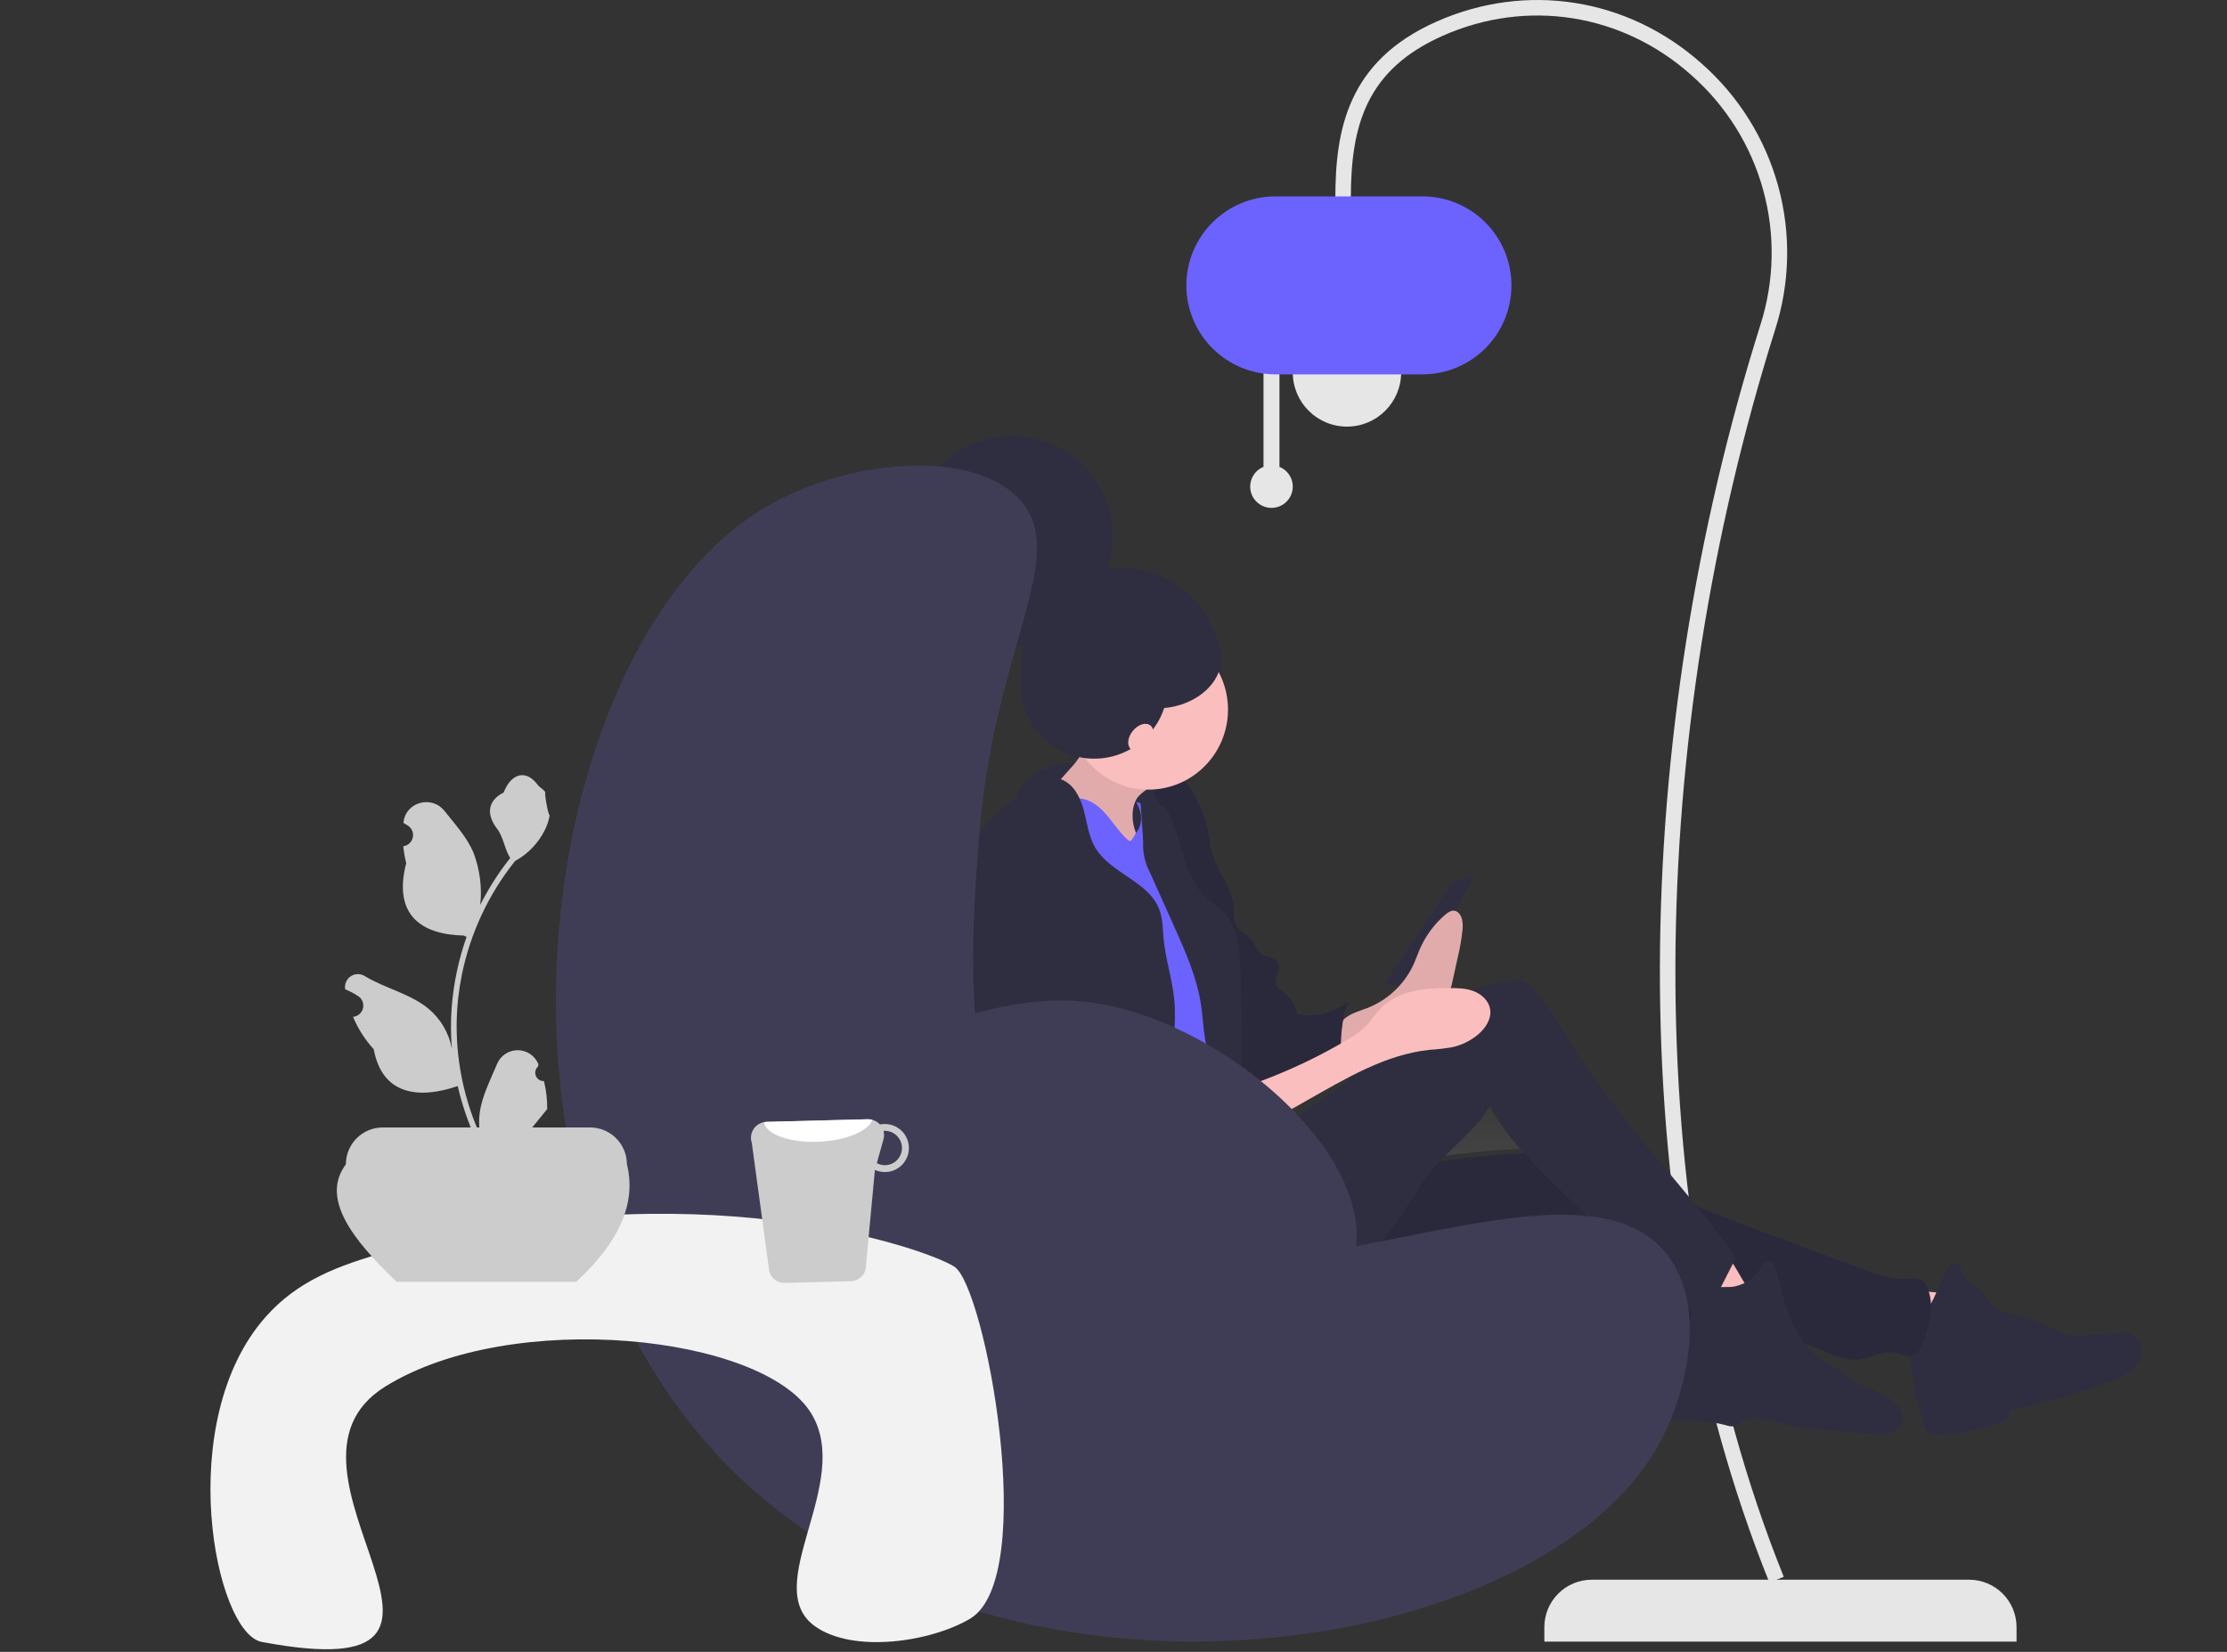 <svg width="651" height="483" viewBox="0 0 651 483" fill="none" xmlns="http://www.w3.org/2000/svg">
<rect x="0" y="0" width="651" height="483" fill="#333333" stroke="none"/>
<g clip-path="url(#clip0_1075_582)">
<path d="M517.234 462.749L521.432 461.059C477.51 352.038 481.742 214.5 518.87 96.516C523.28 82.847 523.598 68.185 519.785 54.337C515.971 40.488 508.193 28.057 497.407 18.571C475.856 -0.66 446.146 -5.345 419.866 6.344C393.926 17.883 390.35 37.982 390.35 57.984H394.876C394.876 36.633 399.439 20.384 421.706 10.479C446.337 -0.475 474.188 3.918 494.393 21.948C504.524 30.857 511.83 42.533 515.412 55.541C518.994 68.548 518.695 82.318 514.553 95.157C476.996 214.503 473.013 352.986 517.234 462.749Z" fill="#E6E6E6"/>
<path d="M357.567 339.611C357.269 340.668 356.935 341.718 356.579 342.76C358.178 341.188 359.746 339.574 361.345 338.012C360.704 338.212 360.064 338.412 359.46 338.648C358.801 338.91 358.167 339.232 357.567 339.611ZM365.312 334.363C374.734 326.17 385.652 319.827 395.309 311.884C390.036 314.478 384.906 317.501 379.818 320.399C373.783 323.838 367.676 327.142 361.498 330.313C362.504 331.89 363.798 333.264 365.312 334.363ZM361.281 313.732C361.131 313.579 360.981 313.425 360.83 313.27C360.826 314.434 360.817 315.522 360.803 316.51C361.647 316.23 362.489 315.943 363.329 315.648C362.607 315.053 361.923 314.413 361.281 313.732ZM444.282 335.913C440.399 331.527 437.026 326.715 434.227 321.57C430.487 328.105 424.408 332.817 419.237 338.291C427.568 337.191 435.912 336.284 444.282 335.913Z" fill="url(#paint0_linear_1075_582)"/>
<path d="M319.856 223.713C319.856 223.713 298.132 218.903 295.737 238.066C293.342 257.228 307.274 260.845 307.274 260.845L316.097 263.216L350.23 254.234L345.44 240.461L319.856 223.713Z" fill="#2F2E41"/>
<path d="M327.685 224.77C311.472 224.77 298.328 211.626 298.328 195.413C298.328 179.2 311.472 166.057 327.685 166.057C343.898 166.057 357.042 179.2 357.042 195.413C357.042 211.626 343.898 224.77 327.685 224.77Z" fill="#2F2E41"/>
<path d="M430.842 256.373L424.877 257.572L404.597 287.56L413.545 288.759L430.842 256.373Z" fill="#2F2E41"/>
<path d="M575.117 378.041C573.509 383.334 571.528 388.506 569.189 393.519C562.467 392.112 555.854 390.228 549.4 387.88C549.201 387.808 553.101 382.707 553.511 382.29C555.056 380.717 557.056 378.88 559.099 377.991C561.159 377.095 563.696 377.779 565.902 377.892C568.97 378.048 572.042 378.098 575.117 378.041Z" fill="#FBBEBE"/>
<path d="M559.064 386.052C562.426 385 564.47 381.617 565.837 378.354C567.204 375.092 568.307 371.534 570.901 369.14C571.895 369.187 572.695 369.995 573.187 370.865C573.679 371.734 573.972 372.715 574.54 373.536C575.622 375.099 577.523 375.854 578.883 377.18C580.309 378.569 581.088 380.535 582.564 381.871C584.418 383.548 587.038 383.965 589.47 384.52C593.232 385.379 596.865 386.726 600.278 388.527C601.535 389.284 602.88 389.887 604.282 390.321C605.825 390.617 607.405 390.67 608.964 390.477L619.718 389.711C620.675 389.588 621.646 389.63 622.588 389.837C624.799 390.457 626.171 392.924 626.009 395.226C625.846 397.528 624.414 399.591 622.606 401.012C620.734 402.352 618.669 403.398 616.482 404.115C607.115 407.651 597.471 410.406 587.649 412.351L587.644 414.479C580.815 417.838 573.306 419.586 565.696 419.59C565.133 419.632 564.569 419.534 564.053 419.305C563.298 418.895 562.949 418.014 562.67 417.198C560.09 409.654 558.58 401.785 558.184 393.822C557.994 391.803 558.15 389.766 558.647 387.8C559.233 385.864 557.216 386.677 559.083 385.92" fill="#2F2E41"/>
<path d="M352.825 345.514C384.706 347.423 416.217 338.091 448.14 337.093C452.108 336.969 456.12 336.978 459.995 337.849C464.095 338.769 467.916 340.624 471.728 342.398C488.849 350.364 506.562 356.962 524.252 363.551L544.574 371.12C548.634 372.633 552.842 374.169 557.165 373.904C559.103 373.786 561.481 373.493 562.571 375.108C565.877 380.006 564.315 387.201 562.131 392.698C561.422 394.482 560.223 396.407 558.322 396.61C556.985 396.753 555.741 395.979 554.441 395.631C550.742 394.64 547.054 397.128 543.247 397.533C538.544 398.034 534.177 395.355 529.738 393.714C522.376 390.993 514.326 391.078 506.588 389.79C493.612 387.629 481.585 381.604 470.343 374.739C466.062 372.125 461.731 369.325 456.813 368.369C451.159 367.27 445.351 368.726 439.807 370.295C426.588 374.035 413.574 378.467 400.819 383.571C394.104 386.259 387.436 389.141 380.448 391C365.333 394.979 349.344 394.047 334.794 388.338C329.691 386.321 324.146 382.756 323.854 377.25C323.687 374.111 326.121 371.346 327.748 368.661C328.792 366.94 329.836 365.217 330.972 363.556C336.469 355.519 343.141 344.934 352.825 345.514Z" fill="#2F2E41"/>
<path opacity="0.1" d="M352.825 345.514C384.706 347.423 416.217 338.091 448.14 337.093C452.108 336.969 456.12 336.978 459.995 337.849C464.095 338.769 467.916 340.624 471.728 342.398C488.849 350.364 506.562 356.962 524.252 363.551L544.574 371.12C548.634 372.633 552.842 374.169 557.165 373.904C559.103 373.786 561.481 373.493 562.571 375.108C565.877 380.006 564.315 387.201 562.131 392.698C561.422 394.482 560.223 396.407 558.322 396.61C556.985 396.753 555.741 395.979 554.441 395.631C550.742 394.64 547.054 397.128 543.247 397.533C538.544 398.034 534.177 395.355 529.738 393.714C522.376 390.993 514.326 391.078 506.588 389.79C493.612 387.629 481.585 381.604 470.343 374.739C466.062 372.125 461.731 369.325 456.813 368.369C451.159 367.27 445.351 368.726 439.807 370.295C426.588 374.035 413.574 378.467 400.819 383.571C394.104 386.259 387.436 389.141 380.448 391C365.333 394.979 349.344 394.047 334.794 388.338C329.691 386.321 324.146 382.756 323.854 377.25C323.687 374.111 326.121 371.346 327.748 368.661C328.792 366.94 329.836 365.217 330.972 363.556C336.469 355.519 343.141 344.934 352.825 345.514Z" fill="black"/>
<path d="M513.906 379.593C508.916 381.296 503.882 382.862 498.804 384.291C495.961 379.624 490.644 376.376 489.432 371.041C489.357 370.808 489.356 370.559 489.431 370.326C489.561 370.098 489.761 369.918 490.003 369.815C493.64 367.8 497.679 366.616 501.828 366.349C505.105 366.142 506.601 369.564 508.087 371.969C508.688 372.942 512.571 380.049 513.906 379.593Z" fill="#FBBEBE"/>
<path d="M506.911 376.186C509.859 375.568 512.743 373.984 514.247 371.362C514.952 370.134 515.702 368.478 517.11 368.571C518.416 368.657 519.016 370.216 519.311 371.498C520.412 376.302 521.494 381.145 523.426 385.675C525.359 390.206 528.218 394.46 532.25 397.265C534.099 398.551 536.161 399.512 537.969 400.857C539.593 402.065 541.009 403.58 542.803 404.515C544.004 405.065 545.243 405.527 546.51 405.898C548.376 406.547 550.158 407.415 551.82 408.482C553.281 409.331 554.52 410.515 555.435 411.936C555.885 412.653 556.147 413.471 556.199 414.315C556.251 415.16 556.091 416.004 555.733 416.77C555.348 417.402 554.833 417.944 554.223 418.362C553.614 418.779 552.922 419.063 552.194 419.194C550.741 419.445 549.26 419.482 547.796 419.304C541.983 418.876 536.177 418.358 530.371 417.841C527.915 417.683 525.474 417.343 523.068 416.825C521.796 416.518 520.55 416.112 519.283 415.785C517.111 415.226 514.886 414.901 512.645 414.819C511.994 414.763 511.338 414.823 510.708 414.995C509.363 415.435 508.408 416.773 507.02 417.045C506.129 417.13 505.231 417.01 504.394 416.694C500.211 415.55 495.816 415.581 491.487 415.347C489.58 415.244 487.347 414.882 486.472 413.174C485.381 411.046 487.191 408.665 487.912 406.382C488.271 404.924 488.472 403.43 488.51 401.928C488.842 398.216 489.932 394.612 491.711 391.338C493.191 388.621 495.211 385.617 494.172 382.701C493.819 381.711 493.117 380.79 493.187 379.741C493.493 375.135 504.239 376.746 506.911 376.186Z" fill="#2F2E41"/>
<path d="M400.635 294.366C406.285 291.876 410.811 287.381 413.338 281.748C413.871 280.537 414.308 279.273 414.821 278.051C416.493 273.992 419.093 270.381 422.413 267.508C423.243 266.804 424.217 266.132 425.231 266.316C426.204 266.493 426.97 267.456 427.304 268.536C427.589 269.648 427.661 270.804 427.514 271.942C427.231 274.626 426.769 277.288 426.133 279.911L424.588 286.951C424.397 288.034 424.074 289.089 423.626 290.093C422.96 291.278 422.08 292.33 421.033 293.196C419.621 294.496 418.187 295.761 416.73 296.992C414.706 298.934 412.067 300.108 409.269 300.309C402.938 301.484 396.498 303.175 391.156 307.306C391.215 307.261 391.178 302.585 391.271 302.048C391.515 300.632 391.706 299.229 392.628 298.271C394.699 296.119 398.112 295.487 400.635 294.366Z" fill="#FBBEBE"/>
<path opacity="0.1" d="M400.635 294.366C406.285 291.876 410.811 287.381 413.338 281.748C413.871 280.537 414.308 279.273 414.821 278.051C416.493 273.992 419.093 270.381 422.413 267.508C423.243 266.804 424.217 266.132 425.231 266.316C426.204 266.493 426.97 267.456 427.304 268.536C427.589 269.648 427.661 270.804 427.514 271.942C427.231 274.626 426.769 277.288 426.133 279.911L424.588 286.951C424.397 288.034 424.074 289.089 423.626 290.093C422.96 291.278 422.08 292.33 421.033 293.196C419.621 294.496 418.187 295.761 416.73 296.992C414.706 298.934 412.067 300.108 409.269 300.309C402.938 301.484 396.498 303.175 391.156 307.306C391.215 307.261 391.178 302.585 391.271 302.048C391.515 300.632 391.706 299.229 392.628 298.271C394.699 296.119 398.112 295.487 400.635 294.366Z" fill="black"/>
<path d="M335.706 240.479C331.423 240.479 327.952 236.989 327.952 232.683C327.952 228.377 331.423 224.886 335.706 224.886C339.988 224.886 343.46 228.377 343.46 232.683C343.46 236.989 339.988 240.479 335.706 240.479Z" fill="#2F2E41"/>
<path d="M340.506 227.972C342.611 227.739 344.949 227.566 346.635 228.853C347.53 229.645 348.245 230.618 348.733 231.709C350.354 234.753 351.952 237.854 352.768 241.208C353.461 244.054 353.575 247.03 354.433 249.83C356.023 255.024 360.096 259.408 360.562 264.822C360.77 267.245 360.365 270.081 362.132 271.741C362.569 272.108 363.035 272.439 363.526 272.729C364.751 273.55 365.791 274.62 366.578 275.868C367.239 276.919 367.749 278.127 368.745 278.865C370.322 280.034 372.94 279.915 373.717 281.723C374.516 283.581 372.489 285.648 372.958 287.617C373.341 289.22 375.128 289.954 376.359 291.043C377.935 292.439 378.656 294.544 379.314 296.55C381.907 297.041 384.577 296.964 387.138 296.326C389.699 295.687 392.092 294.501 394.152 292.85C391.987 298.181 391.94 304.065 391.846 309.823C391.816 311.69 391.874 313.787 393.207 315.087C387.034 315.22 381.013 316.892 374.989 318.254C372.356 318.849 369.498 319.365 367.043 318.239C365.665 317.501 364.432 316.521 363.403 315.344C360.126 312.021 356.688 308.395 355.886 303.785C355.437 301.202 355.872 298.551 355.753 295.932C355.606 292.686 354.613 289.549 353.764 286.415C352.025 279.998 350.86 273.44 350.281 266.818C349.925 262.731 346.395 259.442 344.537 255.79C341.029 248.895 337.444 241.714 337.18 233.974C337.091 231.385 337.946 228.256 340.506 227.972Z" fill="#2F2E41"/>
<path opacity="0.1" d="M340.506 227.972C342.611 227.739 344.949 227.566 346.635 228.853C347.53 229.645 348.245 230.618 348.733 231.709C350.354 234.753 351.952 237.854 352.768 241.208C353.461 244.054 353.575 247.03 354.433 249.83C356.023 255.024 360.096 259.408 360.562 264.822C360.77 267.245 360.365 270.081 362.132 271.741C362.569 272.108 363.035 272.439 363.526 272.729C364.751 273.55 365.791 274.62 366.578 275.868C367.239 276.919 367.749 278.127 368.745 278.865C370.322 280.034 372.94 279.915 373.717 281.723C374.516 283.581 372.489 285.648 372.958 287.617C373.341 289.22 375.128 289.954 376.359 291.043C377.935 292.439 378.656 294.544 379.314 296.55C381.907 297.041 384.577 296.964 387.138 296.326C389.699 295.687 392.092 294.501 394.152 292.85C391.987 298.181 391.94 304.065 391.846 309.823C391.816 311.69 391.874 313.787 393.207 315.087C387.034 315.22 381.013 316.892 374.989 318.254C372.356 318.849 369.498 319.365 367.043 318.239C365.665 317.501 364.432 316.521 363.403 315.344C360.126 312.021 356.688 308.395 355.886 303.785C355.437 301.202 355.872 298.551 355.753 295.932C355.606 292.686 354.613 289.549 353.764 286.415C352.025 279.998 350.86 273.44 350.281 266.818C349.925 262.731 346.395 259.442 344.537 255.79C341.029 248.895 337.444 241.714 337.18 233.974C337.091 231.385 337.946 228.256 340.506 227.972Z" fill="black"/>
<path d="M347.768 352.228C354.408 349.069 359.266 343.178 364.635 338.137C374.885 328.513 387.418 321.7 398.195 312.677C405.338 306.696 411.726 299.731 419.576 294.724C426.489 290.322 434.326 287.576 442.475 286.7C443.408 286.54 444.366 286.588 445.279 286.84C446.309 287.295 447.205 288.005 447.886 288.902C451.363 292.826 454.454 297.076 457.115 301.594C470.774 324.781 490.176 344.278 506.25 365.842C506.764 366.35 507.068 367.031 507.104 367.752C507.139 368.472 506.903 369.18 506.442 369.735L503.173 376.143C501.343 379.728 498.412 383.905 494.467 383.192C492.665 382.866 491.228 381.54 489.901 380.271L475.222 366.24L459.832 351.528C450.815 342.909 441.643 334.089 435.765 323.063C431.171 331.031 423.02 336.245 417.427 343.54C415.3 346.314 413.563 349.365 411.664 352.302C408.62 357.011 405.158 361.429 401.702 365.841L384.049 388.374C381.641 391.446 379.167 394.581 375.875 396.665C371.694 399.312 366.609 400.01 361.687 400.451C355.056 401.044 348.397 401.285 341.74 401.172C336.664 401.085 331.43 400.752 326.875 398.498C322.321 396.244 318.579 391.616 318.816 386.518C318.939 383.866 320.092 381.379 321.361 379.051C327.667 367.482 335.908 357.871 347.768 352.228Z" fill="#2F2E41"/>
<path d="M330.934 244.078C327.64 244.078 324.97 241.393 324.97 238.08C324.97 234.768 327.64 232.083 330.934 232.083C334.228 232.083 336.899 234.768 336.899 238.08C336.899 241.393 334.228 244.078 330.934 244.078Z" fill="#2F2E41"/>
<path d="M332.253 233.574C330.799 236.142 330.798 239.337 331.598 242.18C332.398 245.023 333.926 247.595 335.437 250.128C336.925 252.622 338.429 255.138 340.424 257.243C331.218 257.684 322.292 254.073 314.168 249.697C307.631 246.177 301.109 241.831 297.62 235.252C299.66 235.865 301.909 235.26 303.715 234.125C305.468 232.903 307.04 231.439 308.384 229.776L313.006 224.576C314.092 223.444 315.046 222.192 315.849 220.845C316.85 219.002 317.275 216.901 317.069 214.813C318.906 216.735 320.958 218.438 323.186 219.889C326.487 222.037 330.126 223.596 333.434 225.732C334.608 226.49 337.216 227.708 336.545 229.241C335.89 230.736 333.183 231.931 332.253 233.574Z" fill="#FBBEBE"/>
<path opacity="0.1" d="M332.253 233.574C330.799 236.142 330.798 239.337 331.598 242.18C332.398 245.023 333.926 247.595 335.437 250.128C336.925 252.622 338.429 255.138 340.424 257.243C331.218 257.684 322.292 254.073 314.168 249.697C307.631 246.177 301.109 241.831 297.62 235.252C299.66 235.865 301.909 235.26 303.715 234.125C305.468 232.903 307.04 231.439 308.384 229.776L313.006 224.576C314.092 223.444 315.046 222.192 315.849 220.845C316.85 219.002 317.275 216.901 317.069 214.813C318.906 216.735 320.958 218.438 323.186 219.889C326.487 222.037 330.126 223.596 333.434 225.732C334.608 226.49 337.216 227.708 336.545 229.241C335.89 230.736 333.183 231.931 332.253 233.574Z" fill="black"/>
<path d="M332.127 234.482C333.857 237.392 334.228 240.827 332.127 243.478C331.865 243.808 330.894 245.856 330.475 245.875C330.069 245.841 329.692 245.65 329.424 245.343C327.188 243.299 325.55 240.692 323.586 238.384C321.621 236.075 319.144 233.971 316.158 233.506C312.553 232.944 309.073 234.854 305.92 236.696C304.609 237.462 303.25 238.273 302.425 239.552C301.761 240.752 301.369 242.084 301.277 243.453C300.188 251.66 300.212 259.971 300.238 268.251C300.256 274.237 300.279 280.264 301.411 286.141C301.996 289.178 302.875 292.159 303.291 295.224C303.596 297.93 303.72 300.652 303.661 303.374L303.67 314.77C303.746 316.862 303.598 318.957 303.228 321.018C302.687 323.515 301.505 325.821 300.716 328.25C299.901 331.042 299.344 333.903 299.051 336.796L297.491 348.596C297 352.312 296.637 356.378 298.884 359.369C299.9 360.722 301.235 361.804 302.265 363.146C306.123 368.17 304.885 375.337 306.494 381.474C307.764 385.969 310.374 389.969 313.976 392.942C316.732 395.284 320.293 397.127 323.841 396.468C328.633 395.579 331.511 390.583 332.817 385.863C334.123 381.143 334.599 376.006 337.43 372.018C339.74 368.762 343.321 366.714 346.559 364.39C349.796 362.065 352.96 359.069 353.664 355.132C353.972 353.413 353.781 351.642 353.963 349.904C354.221 347.703 355.065 345.611 356.408 343.848C357.751 342.085 359.543 340.715 361.596 339.881C364.049 338.927 367.078 338.587 368.459 336.336C364.893 334.327 362.526 330.613 361.279 326.699C360.032 322.784 359.777 318.631 359.532 314.528L358.713 300.816C358.347 294.688 358.181 288.614 355.482 283.108C354.276 280.646 352.774 278.342 351.519 275.905C349.857 272.486 348.439 268.955 347.273 265.337C345.317 259.719 343.36 254.099 341.616 248.41C340.785 245.699 339.987 242.937 338.506 240.522C337.025 238.108 334.9 235.003 332.127 234.482Z" fill="#6C63FF"/>
<path d="M362.576 323.565L358.949 323.695L358.176 318.212C358.075 317.115 357.816 316.038 357.408 315.015C356.81 313.933 356.112 312.91 355.322 311.958C351.751 306.913 352.011 300.215 351.126 294.086C349.947 285.913 346.532 278.26 343.155 270.732L336.111 255.032C334.707 252.367 334.034 249.377 334.164 246.367C334.102 243.94 333.382 235.11 333.32 232.683C333.297 231.785 335.3 232.284 335.706 231.483C336.589 229.74 337.798 234.467 339.447 235.504C341.097 236.541 342.008 238.42 342.708 240.245C344.226 244.199 345.154 248.358 346.568 252.352C347.982 256.345 349.961 260.268 353.143 263.049C354.589 264.312 356.255 265.314 357.621 266.665C362.003 270.998 362.43 277.841 362.584 284.019C362.676 287.692 363.385 323.565 362.576 323.565Z" fill="#2F2E41"/>
<path d="M310.341 227.935C313.865 229.321 315.798 233.143 316.788 236.815C317.778 240.487 318.182 244.401 320.075 247.695C324.5 255.396 335.782 257.641 338.903 265.963C339.925 268.686 339.881 271.673 340.156 274.57C340.722 280.533 342.683 286.294 343.262 292.256C343.711 296.874 343.324 301.529 342.936 306.153L338.993 353.182C338.423 359.975 338.438 367.272 340.174 373.862C336.182 374.641 332.031 373.599 328.327 371.91C324.624 370.222 321.243 367.903 317.678 365.936C311.548 362.555 304.787 360.158 299.419 355.654C298.448 354.897 297.615 353.977 296.959 352.934C295.884 351.075 295.795 348.826 295.284 346.737C294.819 345.071 294.228 343.442 293.516 341.866C291.551 337.127 289.839 332.287 288.387 327.366C287.389 324.101 286.601 320.775 286.028 317.409C285.598 314.728 285.365 312.02 285.133 309.315C284.847 305.079 284.006 300.9 282.63 296.884C279.201 287.306 277.258 277.26 276.872 267.095C276.755 265.626 276.855 264.149 277.168 262.709C277.635 260.924 278.689 259.364 279.553 257.735C281.192 254.649 282.176 251.252 283.722 248.117C287.217 241.035 293.388 235.665 299.853 231.164C303.027 228.954 306.745 226.521 310.341 227.935Z" fill="#2F2E41"/>
<path d="M392.778 304.657C395.507 303.068 398.235 301.357 400.289 298.951C401.273 297.798 402.085 296.504 403.085 295.366C405.518 292.597 408.966 290.88 412.531 289.982C416.096 289.085 419.803 288.948 423.478 288.917C425.936 288.897 428.455 288.932 430.757 289.801C433.058 290.67 435.134 292.543 435.578 294.975C436.114 297.9 434.203 300.75 431.908 302.627C429.773 304.369 427.261 305.589 424.571 306.188C422.377 306.572 420.162 306.832 417.939 306.965C404.882 308.332 393.234 315.439 381.792 321.91C371.743 327.593 361.499 332.906 351.059 337.85C350.645 334.723 350.473 331.57 350.544 328.416C350.598 326.062 350.714 322.472 352.938 321.09C355.529 319.479 359.796 319.109 362.72 318.15C369.447 315.945 376.018 313.287 382.386 310.195C385.918 308.48 389.382 306.634 392.778 304.657Z" fill="#FBBEBE"/>
<path d="M335.706 230.883C322.859 230.883 312.444 220.411 312.444 207.493C312.444 194.575 322.859 184.103 335.706 184.103C348.553 184.103 358.968 194.575 358.968 207.493C358.968 220.411 348.553 230.883 335.706 230.883Z" fill="#FBBEBE"/>
<path d="M303.691 254.454C305.768 256.877 306.809 259.997 308.205 262.872C311.077 268.787 315.582 273.864 317.838 280.043C320.218 286.562 320.139 294.317 324.804 299.437C325.615 300.327 326.595 301.187 326.829 302.371C326.968 303.074 326.824 303.826 327.066 304.5C327.735 306.36 330.78 306.454 331.348 308.348C331.515 308.902 331.421 309.515 331.627 310.056C332.094 311.281 333.711 311.468 334.792 312.201C337.05 313.733 336.595 317.294 338.206 319.502C339.481 321.249 341.884 321.834 344.019 321.538C346.154 321.242 348.109 320.22 350.053 319.285C350.72 318.909 351.46 318.677 352.223 318.604C353.124 318.635 353.996 318.932 354.728 319.459C359.025 322.191 361.042 327.603 361.012 332.715C360.983 337.827 359.226 342.752 357.427 347.534C357.182 348.341 356.779 349.091 356.242 349.741C354.817 351.248 352.336 351.004 350.444 350.166C348.552 349.328 346.833 348.01 344.798 347.641C341.199 346.989 337.681 349.463 334.029 349.259C331.354 349.11 328.986 347.554 326.763 346.05C323.215 343.648 319.602 341.185 316.994 337.777C315.396 335.69 314.226 333.311 312.834 331.081C311.043 328.344 309.081 325.723 306.959 323.235L293.545 306.816C290.322 303.307 288.103 298.995 287.121 294.333C285.846 289.958 284.562 285.532 284.341 280.977C284.159 277.228 284.703 273.485 285.315 269.782C285.917 266.138 286.602 262.452 288.203 259.127C291.118 253.075 298.212 248.066 303.691 254.454Z" fill="#2F2E41"/>
<path d="M295.882 186.117C279.669 186.117 266.525 172.974 266.525 156.76C266.525 140.547 279.669 127.404 295.882 127.404C312.095 127.404 325.239 140.547 325.239 156.76C325.239 172.974 312.095 186.117 295.882 186.117Z" fill="#2F2E41"/>
<path d="M270.56 181.07C274.36 183.816 278.762 185.612 283.398 186.308C288.034 187.004 292.77 186.58 297.209 185.071C301.647 183.562 305.66 181.011 308.911 177.633C312.162 174.255 314.556 170.148 315.895 165.655C315.388 169.681 314.053 173.559 311.972 177.044C309.891 180.528 307.111 183.543 303.806 185.899C300.501 188.254 296.744 189.899 292.771 190.729C288.799 191.56 284.697 191.557 280.726 190.722C276.754 189.887 272.999 188.238 269.697 185.879C266.395 183.519 263.618 180.501 261.542 177.014C259.465 173.527 258.134 169.647 257.633 165.62C257.131 161.593 257.47 157.506 258.628 153.616C257.97 158.842 258.731 164.148 260.83 168.978C262.93 173.809 266.291 177.985 270.56 181.07Z" fill="#2F2E41"/>
<path d="M319.857 221.834C307.967 221.834 298.328 212.196 298.328 200.306C298.328 188.416 307.967 178.778 319.857 178.778C331.746 178.778 341.385 188.416 341.385 200.306C341.385 212.196 331.746 221.834 319.857 221.834Z" fill="#2F2E41"/>
<path d="M337.96 207.156C327.421 207.156 318.878 200.475 318.878 192.233C318.878 183.991 327.421 177.31 337.96 177.31C348.498 177.31 357.042 183.991 357.042 192.233C357.042 200.475 348.498 207.156 337.96 207.156Z" fill="#2F2E41"/>
<path d="M330.63 219.094C329.347 218.051 329.575 215.645 331.14 213.72C332.705 211.796 335.014 211.082 336.297 212.125C337.58 213.168 337.351 215.574 335.786 217.499C334.221 219.423 331.913 220.137 330.63 219.094Z" fill="#FBBEBE"/>
<path d="M589.481 480.007H451.447V475.771C451.447 472.093 452.908 468.566 455.509 465.966C458.109 463.365 461.636 461.904 465.314 461.904H575.614C579.292 461.904 582.819 463.365 585.42 465.966C588.02 468.566 589.481 472.093 589.481 475.771V480.007Z" fill="#E6E6E6"/>
<path d="M393.744 124.738C402.493 124.738 409.584 117.646 409.584 108.898C409.584 100.15 402.493 93.058 393.744 93.058C384.996 93.058 377.904 100.15 377.904 108.898C377.904 117.646 384.996 124.738 393.744 124.738Z" fill="#E6E6E6"/>
<path d="M369.349 136.512V106.499H374.016V136.512C375.355 137.053 376.463 138.044 377.152 139.313C377.841 140.582 378.066 142.051 377.79 143.469C377.515 144.886 376.754 146.164 375.64 147.082C374.526 148 373.127 148.503 371.683 148.503C370.239 148.503 368.84 148 367.725 147.082C366.611 146.164 365.851 144.886 365.575 143.469C365.299 142.051 365.525 140.582 366.213 139.313C366.902 138.044 368.011 137.053 369.349 136.512Z" fill="#E6E6E6"/>
<path d="M346.79 83.441C346.798 76.542 349.542 69.927 354.421 65.049C359.299 60.17 365.914 57.426 372.813 57.418H415.807C422.709 57.418 429.328 60.16 434.208 65.04C439.088 69.92 441.83 76.539 441.83 83.441C441.83 90.343 439.088 96.962 434.208 101.842C429.328 106.722 422.709 109.464 415.807 109.464H372.813C365.914 109.456 359.299 106.712 354.421 101.833C349.542 96.955 346.798 90.34 346.79 83.441Z" fill="#6C63FF"/>
<path d="M286.213 244.591C290.529 189.363 312.601 163.05 298.468 146.548C284.931 130.742 246.799 134.007 222.31 149.174C156.257 190.084 132.058 353.135 217.057 432.798C297.829 508.498 450.906 484.253 484.925 422.294C492.862 407.837 499.168 382.493 487.551 367.145C458.709 329.039 353.845 398.059 307.222 354.889C279.591 329.305 283.844 274.9 286.213 244.591Z" fill="#3F3D56"/>
<path d="M251.197 309.153C251.683 308.765 252.211 308.431 252.77 308.157C261.763 303.681 289.731 292.063 311.599 292.54C353.675 293.457 407.222 339.893 394.76 371.077C385.277 394.805 338.134 408.305 303.72 397.508C255.51 382.382 236.481 320.887 251.197 309.153Z" fill="#3F3D56"/>
<path d="M76.522 480.096C62.773 477.502 50.603 415.562 77.653 385.056C86.921 374.604 98.481 370.055 113.859 365.822C202.367 341.455 269.873 364.678 278.945 370.348C287.996 376.005 303.864 461.242 283.573 473.308C272.156 480.096 249.528 483.491 238.316 475.571C221.819 463.917 249.51 433.689 237.185 413.342C223.198 390.253 149.549 382.475 112.625 405.422C73.231 429.904 154.488 494.805 76.522 480.096Z" fill="#F2F2F2"/>
<path d="M168.444 374.784H115.919C102.953 362.357 93.682 350.381 101.104 340.441C101.104 337.583 102.239 334.842 104.26 332.822C106.281 330.801 109.021 329.666 111.879 329.666H172.485C175.342 329.666 178.083 330.801 180.103 332.822C182.124 334.842 183.259 337.583 183.259 340.441C186.085 351.768 181.036 363.217 168.444 374.784Z" fill="#CCCCCC"/>
<path d="M159.011 316.102C158.513 316.125 158.019 315.994 157.598 315.727C157.176 315.46 156.847 315.071 156.655 314.61C156.462 314.15 156.416 313.642 156.522 313.154C156.628 312.667 156.881 312.224 157.248 311.885L157.414 311.222C157.393 311.169 157.37 311.116 157.348 311.063C156.846 309.877 156.005 308.866 154.93 308.157C153.855 307.447 152.595 307.072 151.307 307.076C150.019 307.081 148.762 307.466 147.692 308.184C146.622 308.901 145.789 309.918 145.295 311.108C143.324 315.856 140.814 320.612 140.196 325.632C139.924 327.851 140.039 330.1 140.536 332.28C135.906 322.18 133.501 311.202 133.486 300.092C133.485 297.304 133.64 294.518 133.95 291.747C134.206 289.476 134.562 287.22 135.016 284.981C137.498 272.832 142.826 261.445 150.563 251.754C154.308 249.711 157.336 246.569 159.24 242.752C159.93 241.38 160.418 239.915 160.688 238.403C160.265 238.458 159.095 232.025 159.414 231.63C158.825 230.737 157.771 230.293 157.128 229.421C153.931 225.086 149.525 225.843 147.225 231.734C142.312 234.214 142.265 238.326 145.279 242.281C147.197 244.797 147.461 248.202 149.144 250.896C148.97 251.117 148.79 251.332 148.617 251.554C145.452 255.623 142.694 259.993 140.382 264.601C140.944 259.439 140.273 254.217 138.423 249.365C136.549 244.844 133.036 241.035 129.942 237.126C126.226 232.431 118.605 234.48 117.951 240.432C117.944 240.49 117.938 240.547 117.932 240.605C118.392 240.864 118.841 241.139 119.282 241.431C119.835 241.8 120.263 242.328 120.511 242.945C120.759 243.562 120.814 244.239 120.67 244.889C120.527 245.538 120.19 246.129 119.705 246.583C119.219 247.038 118.608 247.335 117.951 247.437L117.884 247.447C118.047 249.103 118.337 250.745 118.749 252.357C114.78 267.706 123.349 273.297 135.584 273.548C135.854 273.686 136.117 273.825 136.388 273.956C134.064 280.54 132.607 287.398 132.052 294.358C131.738 298.464 131.757 302.588 132.108 306.691L132.087 306.546C131.201 301.983 128.767 297.867 125.197 294.891C119.894 290.535 112.402 288.931 106.682 285.43C106.074 285.039 105.367 284.831 104.644 284.829C103.922 284.828 103.214 285.032 102.604 285.42C101.994 285.807 101.508 286.361 101.202 287.016C100.897 287.67 100.785 288.399 100.88 289.115C100.888 289.166 100.895 289.217 100.903 289.268C101.756 289.615 102.586 290.015 103.389 290.466C103.849 290.725 104.299 291 104.739 291.291C105.292 291.661 105.72 292.189 105.968 292.806C106.216 293.423 106.271 294.1 106.128 294.749C105.984 295.399 105.647 295.989 105.162 296.444C104.677 296.899 104.065 297.196 103.408 297.297L103.341 297.308C103.292 297.315 103.251 297.322 103.202 297.329C104.659 300.808 106.705 304.01 109.248 306.795C111.73 320.194 122.389 321.466 133.791 317.564H133.798C135.049 323 136.861 328.291 139.206 333.353H158.527C158.596 333.138 158.659 332.917 158.721 332.702C156.933 332.814 155.137 332.707 153.375 332.384C154.808 330.625 156.242 328.852 157.675 327.093C157.707 327.06 157.737 327.025 157.765 326.989C158.492 326.089 159.227 325.195 159.954 324.295L159.954 324.294C159.993 321.534 159.676 318.781 159.012 316.103L159.011 316.102Z" fill="#CCCCCC"/>
<path d="M224.911 371.97C225.232 372.903 225.84 373.71 226.648 374.276C227.456 374.842 228.422 375.138 229.409 375.12L248.678 374.624C249.671 374.605 250.632 374.264 251.416 373.654C252.2 373.043 252.766 372.195 253.028 371.237L255.755 342.079C256.722 342.517 257.775 342.734 258.837 342.712C260.7 342.666 262.469 341.881 263.753 340.53C265.037 339.18 265.733 337.374 265.686 335.511C265.639 333.648 264.854 331.88 263.504 330.595C262.153 329.311 260.348 328.616 258.484 328.662C258.06 328.661 257.637 328.705 257.222 328.794C256.77 328.305 256.222 327.917 255.611 327.653C255 327.39 254.341 327.257 253.677 327.264L224.036 328.029C223.79 328.038 223.546 328.069 223.305 328.12C222.655 328.241 222.039 328.5 221.497 328.88C220.956 329.259 220.502 329.75 220.166 330.32C219.83 330.889 219.62 331.524 219.55 332.182C219.48 332.839 219.552 333.504 219.761 334.131L224.911 371.97ZM256.314 340.099L258.254 333.151C258.475 332.348 258.48 331.502 258.269 330.696C258.363 330.696 258.446 330.652 258.54 330.651C259.871 330.624 261.157 331.125 262.119 332.045C263.08 332.965 263.637 334.229 263.668 335.559C263.699 336.889 263.202 338.177 262.285 339.141C261.368 340.105 260.106 340.666 258.776 340.701C257.916 340.728 257.064 340.52 256.314 340.099Z" fill="#CCCCCC"/>
<path d="M223.305 328.12C223.937 331.731 231.036 334.269 239.573 333.828C247.423 333.466 253.842 330.71 255.018 327.443C254.583 327.314 254.13 327.254 253.677 327.264L224.036 328.029C223.791 328.038 223.546 328.069 223.305 328.12Z" fill="white"/>
</g>
<defs>
<linearGradient id="paint0_linear_1075_582" x1="400.43" y1="342.76" x2="400.43" y2="311.884" gradientUnits="userSpaceOnUse">
<stop stop-color="#808080" stop-opacity="0.25"/>
<stop offset="0.535" stop-color="#808080" stop-opacity="0.12"/>
<stop offset="1" stop-color="#808080" stop-opacity="0.1"/>
</linearGradient>
<clipPath id="clip0_1075_582">
<rect width="651" height="482.241" fill="white"/>
</clipPath>
</defs>
</svg>
